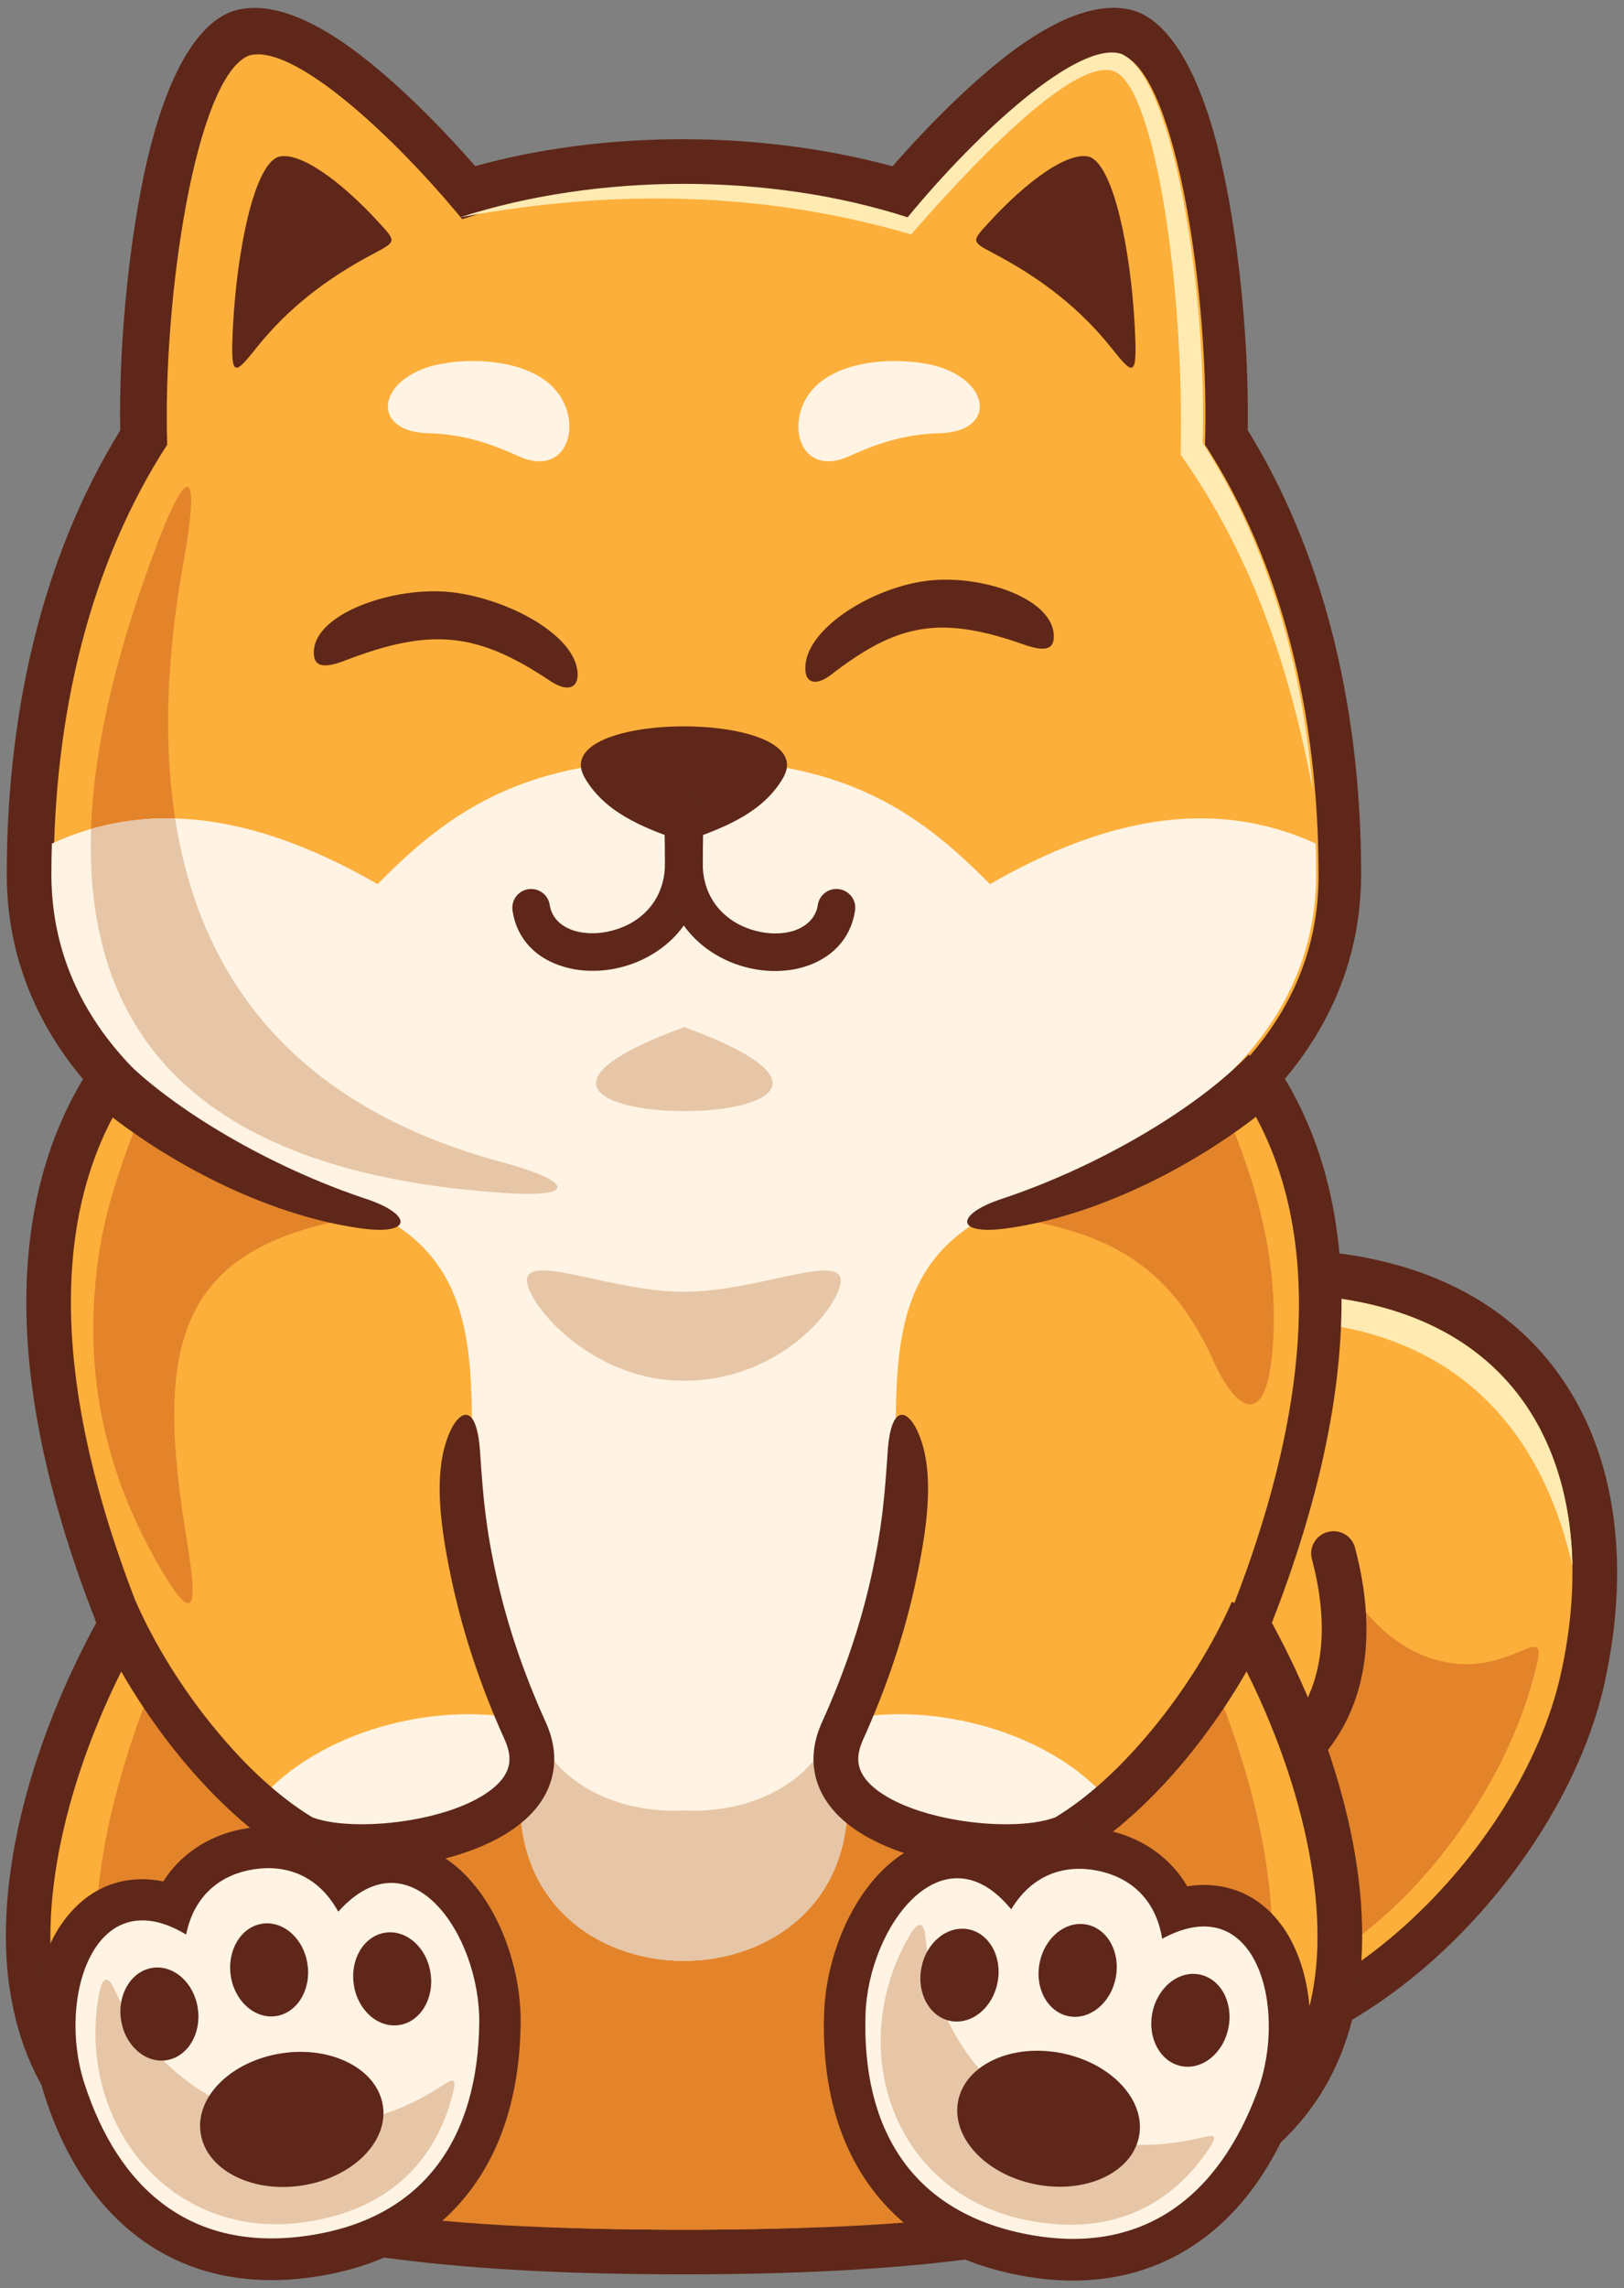<?xml version="1.0" encoding="UTF-8"?><svg xmlns="http://www.w3.org/2000/svg" xmlns:xlink="http://www.w3.org/1999/xlink" height="1352.7" preserveAspectRatio="xMidYMid meet" version="1.0" viewBox="1520.0 1323.5 960.7 1352.7" width="960.7" zoomAndPan="magnify"><rect x="1520.0" y="1323.5" width="960.7" height="1352.7" fill="#808080" stroke="none"/><g><g id="change1_1"><path d="M2312.8,2064.6c7.7,1,15.1,2.3,22.1,3.9c57,12.8,95.4,43.5,117.9,84.3c21.8,39.5,27.9,87.9,21.3,138 c-1.3,9.6-3,19.1-5.1,28.6c-13.5,59.9-54.3,122.4-105.3,166.5c-49,42.3-108.2,68.4-163.8,61.1c-4-0.5-7.9-1.2-11.7-2.1 c-52-11.7-89-52.9-110.6-105.5c-20.3-49.2-27.1-109.1-20-162.7c1.1-8.7,2.6-17.1,4.5-25.3c13.8-61.3,43.7-114.5,89.5-148.9 C2193.2,2071.2,2247.1,2055.9,2312.8,2064.6L2312.8,2064.6z M2323.3,2120c-5.6-1.3-11.4-2.3-17.3-3.1 c-50.9-6.7-91.8,4.5-122.7,27.8c-35.2,26.4-58.5,68.8-69.7,118.3c-1.5,6.8-2.7,13.6-3.7,20.6c-6,45-0.3,95,16.5,135.8 c15.4,37.5,40.2,66.5,73.4,74c2.3,0.5,4.6,0.9,6.9,1.2c39.5,5.2,84-15.5,122.4-48.6c43.1-37.2,77.3-89.1,88.3-138.2 c1.8-8.1,3.3-16,4.3-23.8c5.2-39.3,0.8-76.5-15.3-105.7C2391.1,2150.4,2364.1,2129.2,2323.3,2120L2323.3,2120z" fill="#5E2719"/></g><g id="change2_1"><path clip-rule="evenodd" d="M2309.4,2090.8c123.4,16.3,157.4,117.9,133.8,222.9 c-23.6,105-141.1,220.3-239.9,207.2s-139.1-158.6-115.5-263.6C2111.5,2152.2,2186,2074.5,2309.4,2090.8L2309.4,2090.8z" fill="#FCAF3A" fill-rule="evenodd"/></g><g id="change3_1"><path clip-rule="evenodd" d="M2309.4,2090.8c97.7,12.9,139.4,79.4,140.8,158.6 c-18.3-81.1-67-130.1-142-142.3c-77.4-12.5-159.5,21.9-207.1,107C2133.8,2131.9,2203.7,2076.8,2309.4,2090.8L2309.4,2090.8z" fill="#FFEAB2" fill-rule="evenodd"/></g><g id="change4_1"><path clip-rule="evenodd" d="M2425,2322.7c-26.8,89.4-119,195.9-219.1,182.7 c-98.3-13-141.2-141.7-118.4-246.6c-2.1,69.2,70.7,137.2,136.8,124.4c40.6-7.9,104.1-44.1,85.8-137.4 c17.5,44.6,57.1,69.6,94.6,59.2C2429,2298.2,2436.3,2285.1,2425,2322.7L2425,2322.7z" fill="#E3842B" fill-rule="evenodd"/></g><g id="change1_2"><path d="M2296.1,2245.3c-1.9-7,2.3-14.3,9.4-16.1c7-1.9,14.3,2.3,16.1,9.4c17.1,64.7,0,109.7-32.1,135.8 c-22.1,17.9-51.2,26.5-81,26c-29.4-0.5-59.6-9.7-84.5-27.4c-41.7-29.6-68.6-82.2-51.8-156c1.6-7.1,8.7-11.6,15.8-10 c7.1,1.6,11.6,8.7,10,15.8c-13.9,61.4,7.6,104.7,41.4,128.6c20.5,14.5,45.4,22.1,69.7,22.5c23.8,0.4,46.8-6.2,64-20.1 C2297.4,2333.9,2310.1,2298.1,2296.1,2245.3L2296.1,2245.3z" fill="#5E2719"/></g><g id="change3_2"><path clip-rule="evenodd" d="M2270.3,2100.8c24.4,0.3,43.1,10.3,41.8,22.5 c-1.3,12.1-22.1,21.8-46.5,21.5c-24.4-0.3-43.1-10.3-41.8-22.5C2225.1,2110.1,2245.9,2100.5,2270.3,2100.8L2270.3,2100.8z" fill="#FFEAB2" fill-rule="evenodd"/></g><g id="change3_3"><path clip-rule="evenodd" d="M2209.3,2150.6c13.6,0.2,24,5.8,23.3,12.5 c-0.7,6.8-12.3,12.1-26,12c-13.6-0.2-24-5.8-23.3-12.5C2184,2155.8,2195.7,2150.4,2209.3,2150.6L2209.3,2150.6z" fill="#FFEAB2" fill-rule="evenodd"/></g><g id="change1_3"><path d="M1623.8,1974.8c-23.5,31.2-36,71.6-35.4,121.7c0.5,50.2,13.9,109.6,42.1,178.6c3.2,7.8,2.3,16.3-1.6,23.1 l0.1,0c-20.2,34.8-35,71.2-43.8,105.4c-8.6,33.6-11.2,64.6-7.2,89.4c6.7,41.3,31.5,70.7,81.1,90.2c56.2,22.1,142.1,32,265.4,32 c121.6,0,207.5-10,264.1-32c50.1-19.5,75.7-49,82.4-90.2c4-24.8,1.4-55.8-7.2-89.4c-8.7-34.2-23.6-70.6-43.8-105.4 c-4.2-7.2-4.6-15.6-1.7-22.9c0.4-1.4,1.7-4.2,2.3-5.6l-0.1,0c0.3-1,1-2.4,1.4-3.5c26.4-66.9,38.8-124.5,38.7-173.1 c0-48.5-12.5-87.9-35.5-118.3c-8.3-11.1-6.7-26.6,3.5-35.6c14-13.8,25.1-29.2,32.5-46.2c7-16,10.9-33.5,10.9-52.7 c0-47-5.4-91.6-16.1-132.5c-10.5-39.8-26-76.2-46.7-108.1c-3.1-4.8-4.5-10.3-4.2-15.7c1.4-44.1-3.3-101.1-12.8-146.2 c-6.2-29.7-12.7-52.3-17.8-57.3c-3.6,0.8-13.3,7.5-25.9,17.1c-23.4,17.9-49.8,45-71.2,71.1c-7.3,8.8-19.1,11.7-29.3,8.1 c-37.9-12-80.9-18.1-124.1-18.1c-43.1,0-85.9,6.1-123.7,18.4c-11.2,3.6-23-0.6-29.6-9.6c-21.2-25.7-47.2-52.2-70.2-69.8 c-12.6-9.7-22.3-16.3-25.9-17.1c-5.2,5-11.6,27.6-17.8,57.3c-9.5,45.3-14.2,102.5-12.8,146.6c0.2,5.6-1.4,10.8-4.2,15.2 c-20.6,31.9-36.2,68.3-46.7,108.1c-10.8,40.9-16.1,85.4-16.1,132.5c0,19.2,3.8,36.7,10.9,52.7c7.6,17.3,19,32.9,33.3,46.9 C1630.8,1949.3,1631.7,1964.3,1623.8,1974.8L1623.8,1974.8z M1535.6,2096.9c-0.5-53.1,11.2-98.2,33.5-135.4 c-12.2-14.5-22.2-30.2-29.7-47.2c-10-22.7-15.4-47.3-15.4-74c0-51.2,6-100.3,18-145.9c11.1-42.2,27.5-81.4,49.1-116.4 c-0.8-46.7,4.3-104.6,14-150.9c9.8-46.7,26-84.2,48.6-95.3c1.4-0.7,2.8-1.3,4.4-1.8c20.9-6.5,47.5,4.9,74.6,25.7 c22.4,17.1,47,41.5,68.4,66c38.8-10.7,80.9-15.9,122.9-15.9c42.3,0,84.8,5.4,124,16c21.5-24.6,46.1-49,68.5-66.2 c27.1-20.7,53.7-32.1,74.6-25.7l2.3,0.8c23.7,9.8,40.7,48.1,50.7,96.2c9.7,46.2,14.8,104.1,14,150.9c21.6,35,37.9,74.2,49.1,116.4 c12,45.6,18,94.7,18,145.9c0,26.7-5.4,51.4-15.4,74c-7.5,17-17.5,32.7-29.7,47.2c21.8,36.3,33.5,80.2,33.5,131.7 c0,54.7-13.1,118-41.2,189.9c19.5,35.8,34,72.6,42.9,107.5c10.3,40.2,13.2,78.6,8,110.7c-9.9,61.1-45.8,104-115.5,131.2 c-63.2,24.6-155.2,35.8-283.2,35.8c-129.8,0-221.9-11.1-284.6-35.8c-69.2-27.2-104.1-70.1-114-131.2c-5.2-32.1-2.3-70.4,8-110.7 c8.9-34.9,23.5-71.8,43-107.6C1549.3,2212.5,1536.1,2150.5,1535.6,2096.9L1535.6,2096.9z" fill="#5E2719"/></g><g id="change2_2"><path clip-rule="evenodd" d="M1602.7,1958.9c-52.7,69.8-57.1,178.1,3.4,326.1 c-43.3,74.6-63.3,155.6-54.1,212.1c16.6,102.4,119.5,144.6,372.6,144.6c249.5,0,356-42.2,372.6-144.6 c9.2-56.6-10.9-137.5-54.1-212.1l0.1-0.1l0.1-0.1l0.1-0.1l0.1-0.1c0.7-1.6,1.3-3.2,1.9-4.8l0.1-0.1l0.1-0.1l0.1-0.1l0.1-0.1 l0.1-0.1l0.1-0.1l0.1-0.1l0.1-0.1l0.1-0.1l0.2-0.4l0.1-0.1l0.1-0.1l0.1-0.1l0.1-0.1l0.1-0.1l0.1-0.1l0.1-0.1l0.1-0.1l0.1-0.1 l0.1-0.1l0.1-0.1l0.1-0.1l0.1-0.1l0.1-0.1c56.7-143.4,51.3-248.7-0.2-317.1c32.7-31.9,52.3-71.4,52.3-118.6 c0-97.4-22.3-185.6-67.2-255c2.9-85.4-16.6-217-48.2-230c-25.6-7.9-85,46.5-126.3,96.7c-81.5-26-183.5-26.5-264.9,0 c-41.3-50.2-100.7-104.6-126.3-96.7c-31.6,13.1-51,144.7-48.2,230c-44.9,69.3-67.2,157.6-67.2,255 C1550.4,1887.5,1570,1926.9,1602.7,1958.9L1602.7,1958.9z" fill="#FCAF3A" fill-rule="evenodd"/></g><g id="change4_2"><path clip-rule="evenodd" d="M1611.3,2588.9c58.1,39.4,154.2,52.8,313.3,52.8 s255.2-13.3,313.3-52.8c41.2-58.9,51.7-146.2-1.4-275.2c-27.7,44.9-44.5,68.1-89.8,97.5l-134.5-65.7c-11.6,32-48.2,50.3-87.7,48.2 c-39.4,2.1-76.1-16.2-87.7-48.2l-134.5,65.7c-45.4-29.4-62.1-52.6-89.8-97.5C1559.6,2442.6,1570.1,2530,1611.3,2588.9 L1611.3,2588.9z" fill="#E3842B" fill-rule="evenodd"/></g><g id="change5_1"><path clip-rule="evenodd" d="M1765.6,1945.1c-24,23.4-45.2,57.7-69.2,81.1 c134.5,26.9,93,124.8,106,219.2c5.5,39.7,30.2,93.1,26.2,128.8c-16.5,144.7,208.4,144.7,191.9,0c-4.1-35.7,20.7-89.1,26.2-128.8 c13-94.4-28.5-192.3,106-219.2c-24-23.4-45.2-57.7-69.2-81.1c-53,26.8-106,53.5-159,80.3 C1871.6,1998.6,1818.6,1971.9,1765.6,1945.1L1765.6,1945.1z" fill="#FFF3E3" fill-rule="evenodd"/></g><g id="change6_1"><path clip-rule="evenodd" d="M1827.8,2350c1.2,8.7,1.6,16.8,0.8,24.3 c-16.5,144.7,208.4,144.7,191.9,0c-0.8-7.4-0.4-15.6,0.8-24.3l-9.1-4.4c-11.6,32-48.2,50.3-87.7,48.2 c-39.4,2.1-76.1-16.2-87.7-48.2L1827.8,2350L1827.8,2350z" fill="#E6C6A6" fill-rule="evenodd"/></g><g id="change4_3"><path clip-rule="evenodd" d="M1608.3,1969c-16.1,40.9-29.2,73.6-32.2,117.4 c-4.9,60.2,9.7,114.9,39.4,165.4c26.4,44.9,18,1.8,13.9-24.7c-17.6-111.8-4.1-170.5,114.1-185.6 C1696.3,2032.4,1649.3,2003.5,1608.3,1969L1608.3,1969z" fill="#E3842B" fill-rule="evenodd"/></g><g id="change5_2"><path clip-rule="evenodd" d="M1772.1,1540.9c-29.8,10.3-30.8,37.7,0.7,38.7 c18.8,0.6,33.7,4.4,53.9,13.6c23.7,10.7,34.3-9,28.6-27.2C1844.9,1533.1,1792.4,1533.8,1772.1,1540.9L1772.1,1540.9z" fill="#FFF3E3" fill-rule="evenodd"/></g><g id="change5_3"><path clip-rule="evenodd" d="M2077,1540.9c29.8,10.3,30.8,37.7-0.7,38.7 c-18.8,0.6-33.7,4.4-53.9,13.6c-23.7,10.7-34.3-9-28.6-27.2C2004.1,1533.1,2056.6,1533.8,2077,1540.9L2077,1540.9z" fill="#FFF3E3" fill-rule="evenodd"/></g><g id="change4_4"><path clip-rule="evenodd" d="M1613.1,1644.8c-93.1,244.4-20.2,369.1,205.3,383.9 c46.3,3,36.9-7.9-0.4-17.9c-171.4-45.7-221.9-176-189.2-356.3C1637.7,1604.9,1632.7,1593.3,1613.1,1644.8L1613.1,1644.8z" fill="#E3842B" fill-rule="evenodd"/></g><g id="change5_4"><path clip-rule="evenodd" d="M1550.7,1822.2c-0.2,6-0.3,12-0.3,18.1 c0,292.1,748.2,292.1,748.2,0c0-6.1-0.1-12.1-0.3-18.1c-62.4-28.5-127-13.7-192.7,24c-44.1-44.8-88.6-74.2-181.1-73.7 c-92.5-0.5-137.1,28.8-181.1,73.7C1677.7,1808.5,1613.1,1793.7,1550.7,1822.2L1550.7,1822.2z" fill="#FFF3E3" fill-rule="evenodd"/></g><g id="change6_2"><path clip-rule="evenodd" d="M1623.6,1807.4c-16.7-0.5-33.3,1.5-49.7,6.2 c-4.7,133.8,78.6,204.2,244.6,215.2c46.3,3,36.9-7.9-0.4-17.9C1700,1979.4,1639.2,1907.8,1623.6,1807.4L1623.6,1807.4z" fill="#E6C6A6" fill-rule="evenodd"/></g><g id="change1_4"><path d="M1823.2,1861.9c-0.9-6.1,3.2-11.8,9.3-12.7c6.1-0.9,11.8,3.2,12.7,9.3c1.2,7.9,7.1,13,14.7,15.3 c4.8,1.4,10.3,1.8,15.9,1.1c5.7-0.7,11.5-2.5,16.8-5.3c11.8-6.4,21-18.5,20.8-36.3l-0.4-30.9c-0.1-6.2,4.9-11.2,11-11.3 c6.2-0.1,11.2,4.9,11.3,11l0.4,30.9c0.4,27.4-14,46.2-32.5,56.2c-7.8,4.2-16.3,6.8-24.7,7.8c-8.5,1-17.1,0.4-24.8-1.9 C1838,1890.6,1825.9,1879.5,1823.2,1861.9L1823.2,1861.9z" fill="#5E2719"/></g><g id="change1_5"><path clip-rule="evenodd" d="M1865.9,1783.3c11.2,19.4,32.2,29.1,58.7,37.8 c26.5-8.8,47.5-18.4,58.7-37.8C2006.5,1742.8,1842.6,1742.8,1865.9,1783.3L1865.9,1783.3z" fill="#5E2719" fill-rule="evenodd"/></g><g id="change1_6"><path d="M2003.8,1858.5c0.9-6.1,6.7-10.3,12.7-9.3c6.1,0.9,10.3,6.7,9.3,12.7c-2.7,17.6-14.9,28.7-30.4,33.3 c-7.7,2.3-16.3,2.9-24.8,1.9c-8.4-1-17-3.6-24.7-7.8c-18.5-10-32.9-28.8-32.5-56.2l0.4-30.9c0.1-6.2,5.1-11.1,11.3-11 c6.2,0.1,11.1,5.1,11,11.3l-0.4,30.9c-0.2,17.8,9,29.9,20.8,36.3c5.3,2.8,11,4.6,16.8,5.3c5.6,0.7,11.1,0.3,15.9-1.1 C1996.7,1871.5,2002.6,1866.4,2003.8,1858.5L2003.8,1858.5z" fill="#5E2719"/></g><g id="change1_7"><path clip-rule="evenodd" d="M1743.7,1454.6c-21.8-23.8-47.1-42.5-59.6-38.2 c-14.1,6.3-23.8,55.3-26.2,98.7c-1.7,31.6,0.1,31.3,13.5,14.4c18.7-23.6,41.9-41.5,70.1-56.3 C1754.9,1466.1,1754.2,1466.1,1743.7,1454.6L1743.7,1454.6z" fill="#5E2719" fill-rule="evenodd"/></g><g id="change1_8"><path clip-rule="evenodd" d="M2105.4,1454.6c21.8-23.8,47.1-42.5,59.6-38.2 c14.1,6.3,23.8,55.3,26.2,98.7c1.7,31.6-0.1,31.3-13.5,14.4c-18.7-23.6-41.9-41.5-70.1-56.3 C2094.1,1466.1,2094.9,1466.1,2105.4,1454.6L2105.4,1454.6z" fill="#5E2719" fill-rule="evenodd"/></g><g id="change3_4"><path clip-rule="evenodd" d="M1792.1,1452c90.9-17,180-15.3,266.9,10.1 c64.5-73.9,105.3-104.3,121.2-95.9c23.4,12.4,40.6,128.1,38.2,226.1c39.8,56.3,63.5,120.4,78.1,197.8 c-6.4-77.5-28.1-147.6-65.1-204.8c2.9-85.4-16.6-217-48.2-230c-25.6-7.9-85,46.5-126.3,96.7l0.1,0 C1975.4,1425.6,1873.8,1425.6,1792.1,1452L1792.1,1452z" fill="#FFEAB2" fill-rule="evenodd"/></g><g id="change5_5"><path clip-rule="evenodd" d="M1673,2388.2c9.8,7.7,19.6,15.4,29.4,23 c60.5,4.3,117.3,3.1,134.5-57l-9.3-14.3C1777.5,2329.5,1708.5,2346.6,1673,2388.2L1673,2388.2z" fill="#FFF3E3" fill-rule="evenodd"/></g><g id="change1_9"><path d="M1813.7,2255.5c6.1,27.5,15.5,56,29.1,86.1c4.6,10.1,5.9,19.6,4.6,28.3c-2.3,15.5-12.4,27.8-26.9,37 c-12.8,8.1-29.1,13.9-45.9,17.4c-29.8,6.2-62.4,5.3-80.6-2.1l-0.9-0.4l-0.9-0.5c-22.9-13.6-45.3-34.4-64.8-58 c-21.2-25.7-39.2-54.9-51.2-82.1l24.2-10.7c11,25,27.7,52.1,47.4,75.8c17.5,21.2,37.1,39.6,57,51.6c14,5.3,39.9,5.5,64.5,0.4 c14-2.9,27.2-7.5,37.1-13.8c8.2-5.2,13.8-11.4,14.8-18.5c0.6-3.9-0.2-8.4-2.5-13.7c-14.3-31.6-24.3-61.9-30.8-91.3 c-7.6-34.6-11-63.3-4-85.1c6-18.7,18-25.9,20.1,6C1805.8,2208.8,1807.3,2226.6,1813.7,2255.5L1813.7,2255.5z" fill="#5E2719"/></g><g id="change4_5"><path clip-rule="evenodd" d="M2240.8,1969c12,30.6,36.7,84,32.2,149.6 c-3.6,53.1-22.7,37.2-34.9,10c-28.1-62.7-69.4-78.9-132.5-87C2152.8,2032.4,2199.8,2003.5,2240.8,1969L2240.8,1969z" fill="#E3842B" fill-rule="evenodd"/></g><g id="change5_6"><path clip-rule="evenodd" d="M2176.1,2388.2c-9.8,7.7-19.6,15.4-29.4,23 c-60.5,4.3-117.3,3.1-134.5-57l9.3-14.3C2071.6,2329.5,2140.6,2346.6,2176.1,2388.2L2176.1,2388.2z" fill="#FFF3E3" fill-rule="evenodd"/></g><g id="change1_10"><path d="M2035.4,2255.5c-6.1,27.5-15.5,56-29.1,86.1c-4.6,10.1-5.9,19.6-4.6,28.3c2.3,15.5,12.4,27.8,26.9,37 c12.8,8.1,29.1,13.9,45.9,17.4c29.8,6.2,62.4,5.3,80.6-2.1l0.9-0.4l0.9-0.5c22.9-13.6,45.3-34.4,64.8-58 c21.2-25.7,39.2-54.9,51.2-82.1l-24.2-10.7c-11,25-27.7,52.1-47.4,75.8c-17.5,21.2-37.1,39.6-57,51.6c-14,5.3-39.9,5.5-64.5,0.4 c-14-2.9-27.2-7.5-37.1-13.8c-8.2-5.2-13.8-11.4-14.8-18.5c-0.6-3.9,0.2-8.4,2.5-13.7c14.3-31.6,24.3-61.9,30.8-91.3 c7.6-34.6,11-63.3,4-85.1c-6-18.7-18-25.9-20.1,6C2043.3,2208.8,2041.8,2226.6,2035.4,2255.5L2035.4,2255.5z" fill="#5E2719"/></g><g id="change1_11"><path clip-rule="evenodd" d="M1736.6,2032.3c-55.8-18.5-114.4-52.4-146.4-85.5 c-2.8,9.6-8.4,21.7-11.2,31.3c38.1,31.2,96.5,63.3,153.7,71.5C1764.6,2054.2,1764.1,2041.4,1736.6,2032.3L1736.6,2032.3z" fill="#5E2719" fill-rule="evenodd"/></g><g id="change1_12"><path clip-rule="evenodd" d="M2112.5,2032.3c55.8-18.5,114.4-52.4,146.4-85.5 c2.8,9.6,8.4,21.7,11.2,31.3c-38.1,31.2-96.5,63.3-153.7,71.5C2084.5,2054.2,2085,2041.4,2112.5,2032.3L2112.5,2032.3z" fill="#5E2719" fill-rule="evenodd"/></g><g id="change6_3"><path clip-rule="evenodd" d="M1924.8,1930.7C2105.6,1997,1744,1997,1924.8,1930.7 L1924.8,1930.7z" fill="#E6C6A6" fill-rule="evenodd"/></g><g id="change6_4"><path clip-rule="evenodd" d="M1924.5,2087.2c-41.5-0.1-87.6-21.1-92.5-8.7 c-4.2,10.5,34.3,61.3,92.5,61.3c62,0,96.8-50.9,92.5-61.3C2012.1,2066.2,1966,2087.2,1924.5,2087.2L1924.5,2087.2z" fill="#E6C6A6" fill-rule="evenodd"/></g><g id="change1_13"><path clip-rule="evenodd" d="M1861.7,1722.1c0.1,9.4-7.4,9.9-16.2,4 c-43-28.8-70.3-31.7-121.1-12.2c-11.7,4.5-19.4,4.9-18.7-5.8c1.4-22.2,47.1-37.9,80.3-34.6 C1819.8,1677,1861.4,1699.1,1861.7,1722.1L1861.7,1722.1z" fill="#5E2719" fill-rule="evenodd"/></g><g id="change1_14"><path clip-rule="evenodd" d="M1996.4,1719c0.2,9.4,7.4,9.5,15.4,3.3 c39.5-30.7,65.2-34.9,114-17.7c11.2,3.9,18.5,4,17.5-6.6c-2.2-22.1-46-35.7-77.3-30.8C2034.2,1672,1995.8,1695.9,1996.4,1719 L1996.4,1719z" fill="#5E2719" fill-rule="evenodd"/></g><g id="change1_15"><path d="M1673.9,2452.9c-5.1,0.8-9.9,2.6-13.2,5.8c-3,2.9-5.4,7.2-6.6,13.4c-2.7,13.3-15.7,21.8-28.9,19.1 c-2.9-0.6-5.5-1.7-7.9-3.1c-5.7-3.4-10.1-4.9-13.4-4.8c-1.9,0-3.7,1.1-5.2,2.8c-3.1,3.4-5.5,9-7.2,15.7c-3.5,13.9-3,30.7,1.7,45.4 c8.9,27.6,22.5,49.1,41.1,61.8c16.5,11.2,38.1,15.8,65,11.7c26.9-4,46.1-14.8,58.6-30.4c14.1-17.6,20.8-42.1,21.1-71 c0.2-15.5-4.3-31.8-11.7-44c-3.5-5.8-7.5-10.3-11.6-12.7l-1-0.6c-1.7-0.8-3.4-1-5-0.6c-3.1,0.9-6.9,3.6-11.4,8.6 c-9,10.1-24.5,10.9-34.6,1.9c-2.2-1.9-3.9-4.1-5.2-6.5c-3-5.4-6.5-8.9-10.3-10.8C1684.1,2452.5,1679.1,2452.2,1673.9,2452.9 L1673.9,2452.9z M1626.7,2423.4c11.4-10.9,25.4-16.9,39.9-19.1c14.5-2.2,29.7-0.6,43.8,6.5c4.6,2.3,9,5.2,13.2,8.7 c4.3-2.4,8.7-4.1,13-5.4c14.9-4.2,29.1-1.9,41.9,5.1c0.7,0.3,1.5,0.7,2.2,1.2c11.2,6.7,20.9,17.1,28.5,29.7 c11.9,19.6,19.1,45.4,18.8,69.7c-0.5,39.8-10.5,74.7-31.9,101.4c-20.2,25.2-49.7,42.3-89.6,48.3c-39.9,6-73.1-1.7-99.8-19.8 c-28.2-19.2-48.2-49.5-60.3-87.3c-7.5-23.3-8.2-50.1-2.7-72.3c3.5-14.1,9.7-26.9,18.6-36.6c10.4-11.5,23.9-18.6,40.4-19 c4.5-0.1,9.1,0.3,13.9,1.3C1619.6,2431,1623,2427,1626.7,2423.4L1626.7,2423.4z" fill="#5E2719"/></g><g id="change5_7"><path clip-rule="evenodd" d="M1670.3,2428.6c-18.4,2.8-35.2,14.1-40.2,38.6 c-54.3-32.7-76.4,37.5-60.3,87.6c20.2,63,63.6,100.8,133.1,90.3c69.5-10.5,99.8-59.4,100.6-125.5c0.6-52.6-41.2-113.1-83.4-65.9 C1708,2431.7,1688.7,2425.8,1670.3,2428.6L1670.3,2428.6z" fill="#FFF3E3" fill-rule="evenodd"/></g><g id="change6_5"><path clip-rule="evenodd" d="M1578.5,2502.9c-13.5,74.5,41.5,146.4,122.7,134.2 c47.5-7.2,74.9-34.1,85.8-72.6c4.7-16.6,0.1-11.1-11.6-4.1c-74.5,44.2-156.5,8.1-187.2-59.7 C1583.8,2490.7,1580.5,2492,1578.5,2502.9L1578.5,2502.9z" fill="#E6C6A6" fill-rule="evenodd"/></g><g id="change1_16"><path clip-rule="evenodd" d="M1675.1,2460.8c12.5-1.9,24.6,8.8,26.8,23.9 c2.3,15.1-6.1,28.8-18.6,30.7c-12.5,1.9-24.6-8.8-26.8-23.9C1654.3,2476.4,1662.6,2462.7,1675.1,2460.8L1675.1,2460.8z" fill="#5E2719" fill-rule="evenodd"/></g><g id="change1_17"><path clip-rule="evenodd" d="M1610.2,2486.9c12.5-1.9,24.6,8.8,26.8,23.9 c2.3,15.1-6.1,28.8-18.6,30.7c-12.5,1.9-24.6-8.8-26.8-23.9C1589.3,2502.5,1597.7,2488.8,1610.2,2486.9L1610.2,2486.9z" fill="#5E2719" fill-rule="evenodd"/></g><g id="change1_18"><path clip-rule="evenodd" d="M1747.9,2466.1c12.5-1.9,24.6,8.8,26.8,23.9 c2.3,15.1-6.1,28.9-18.6,30.7c-12.5,1.9-24.6-8.8-26.8-23.9C1727,2481.8,1735.3,2468,1747.9,2466.1L1747.9,2466.1z" fill="#5E2719" fill-rule="evenodd"/></g><g id="change1_19"><path clip-rule="evenodd" d="M1746.5,2568.4c3.3,21.6-18.3,42.7-48,47.2 c-29.8,4.5-56.6-9.4-59.8-31c-3.3-21.6,18.3-42.7,48-47.2C1716.4,2532.9,1743.2,2546.8,1746.5,2568.4L1746.5,2568.4z" fill="#5E2719" fill-rule="evenodd"/></g><g id="change1_20"><path d="M2164.3,2453.6c-5.1-1-10.1-0.8-14.4,1.1c-3.9,1.7-7.6,5-10.8,10.3c-7,11.6-22.1,15.3-33.6,8.3 c-2.4-1.5-4.5-3.3-6.2-5.4c-4.3-5.2-7.9-8-11.1-9.1c-1.8-0.6-3.9-0.2-5.9,0.9c-4.2,2.3-8.4,6.6-12.2,12.3 c-7.9,11.9-13.1,27.9-13.6,43.3c-0.9,28.9,4.7,53.8,18,71.9c11.8,16.2,30.6,27.7,57.2,32.9c26.7,5.2,48.4,1.6,65.4-8.9 c19.1-11.8,33.6-32.7,43.7-59.9c5.4-14.6,6.6-31.4,3.8-45.3c-1.4-6.6-3.6-12.2-6.7-15.9c-1.5-1.8-3.2-2.9-5-3.1 c-3.4-0.2-7.9,1-13.7,4.2c-11.9,6.5-26.8,2.1-33.3-9.8c-1.4-2.5-2.3-5.2-2.7-7.9c-1-6.2-3.2-10.6-6.1-13.6 C2174,2456.6,2169.4,2454.6,2164.3,2453.6L2164.3,2453.6z M2129.7,2409.9c14.4-6.5,29.6-7.4,44-4.6c14.4,2.8,28.2,9.4,39.1,20.8 c3.6,3.7,6.8,7.9,9.5,12.6c4.8-0.8,9.5-1,13.9-0.7c16.6,1.2,29.8,8.8,39.6,20.7c8.3,10,13.9,23.1,16.9,37.5 c4.6,22.5,2.7,49.3-5.7,72.1c-13.8,37.3-35,66.7-64.1,84.7c-27.5,17-61,23.2-100.6,15.5c-39.6-7.7-68.3-26.1-87.4-52.2 c-20.1-27.5-28.7-62.8-27.4-102.5c0.8-24.4,9.1-49.9,21.8-69c8.1-12.2,18.2-22.1,29.7-28.3c13.6-7.3,28.7-9.5,44.4-4.4 c4.3,1.4,8.6,3.4,12.8,5.9C2120.5,2414.7,2125,2412,2129.7,2409.9L2129.7,2409.9z" fill="#5E2719"/></g><g id="change5_8"><path clip-rule="evenodd" d="M2169,2429.4c-18.3-3.6-37.9,1.5-50.8,22.9 c-40.2-49-84.5,9.7-86.2,62.2c-2.1,66.1,26.1,116.3,95,129.8c69,13.5,114-22.4,136.9-84.5c18.2-49.3-0.8-120.4-56.4-90.1 C2203.5,2445,2187.3,2433,2169,2429.4L2169,2429.4z" fill="#FFF3E3" fill-rule="evenodd"/></g><g id="change6_6"><path clip-rule="evenodd" d="M2057.6,2468.6c-37.7,65.6-10.1,151.9,70.5,167.6 c47.2,9.2,82-7,105.2-39.6c10-14.1,3.8-10.4-9.5-7.8c-85,16.6-150.1-45-156.2-119.1C2066.7,2458.9,2063.1,2459,2057.6,2468.6 L2057.6,2468.6z" fill="#E6C6A6" fill-rule="evenodd"/></g><g id="change1_21"><path clip-rule="evenodd" d="M2162.8,2461.3c12.4,2.4,20.2,16.5,17.2,31.5 c-2.9,15-15.4,25.1-27.8,22.7c-12.4-2.4-20.2-16.5-17.2-31.5C2137.9,2469.1,2150.3,2458.9,2162.8,2461.3L2162.8,2461.3z" fill="#5E2719" fill-rule="evenodd"/></g><g id="change1_22"><path clip-rule="evenodd" d="M2092.9,2464.1c12.4,2.4,20.2,16.5,17.2,31.5 c-2.9,15-15.4,25.1-27.8,22.7c-12.4-2.4-20.2-16.5-17.2-31.5C2067.9,2471.9,2080.4,2461.7,2092.9,2464.1L2092.9,2464.1z" fill="#5E2719" fill-rule="evenodd"/></g><g id="change1_23"><path clip-rule="evenodd" d="M2229.5,2490.8c12.5,2.4,20.2,16.5,17.2,31.5 c-2.9,15-15.4,25.1-27.8,22.7c-12.4-2.4-20.2-16.5-17.2-31.5C2204.6,2498.6,2217.1,2488.4,2229.5,2490.8L2229.5,2490.8z" fill="#5E2719" fill-rule="evenodd"/></g><g id="change1_24"><path clip-rule="evenodd" d="M2193.8,2586.6c-4.2,21.4-31.5,34.1-61.1,28.3 c-29.6-5.8-50.1-27.8-45.9-49.3c4.2-21.4,31.5-34.1,61.1-28.3C2177.5,2543.2,2198,2565.2,2193.8,2586.6L2193.8,2586.6z" fill="#5E2719" fill-rule="evenodd"/></g></g></svg>